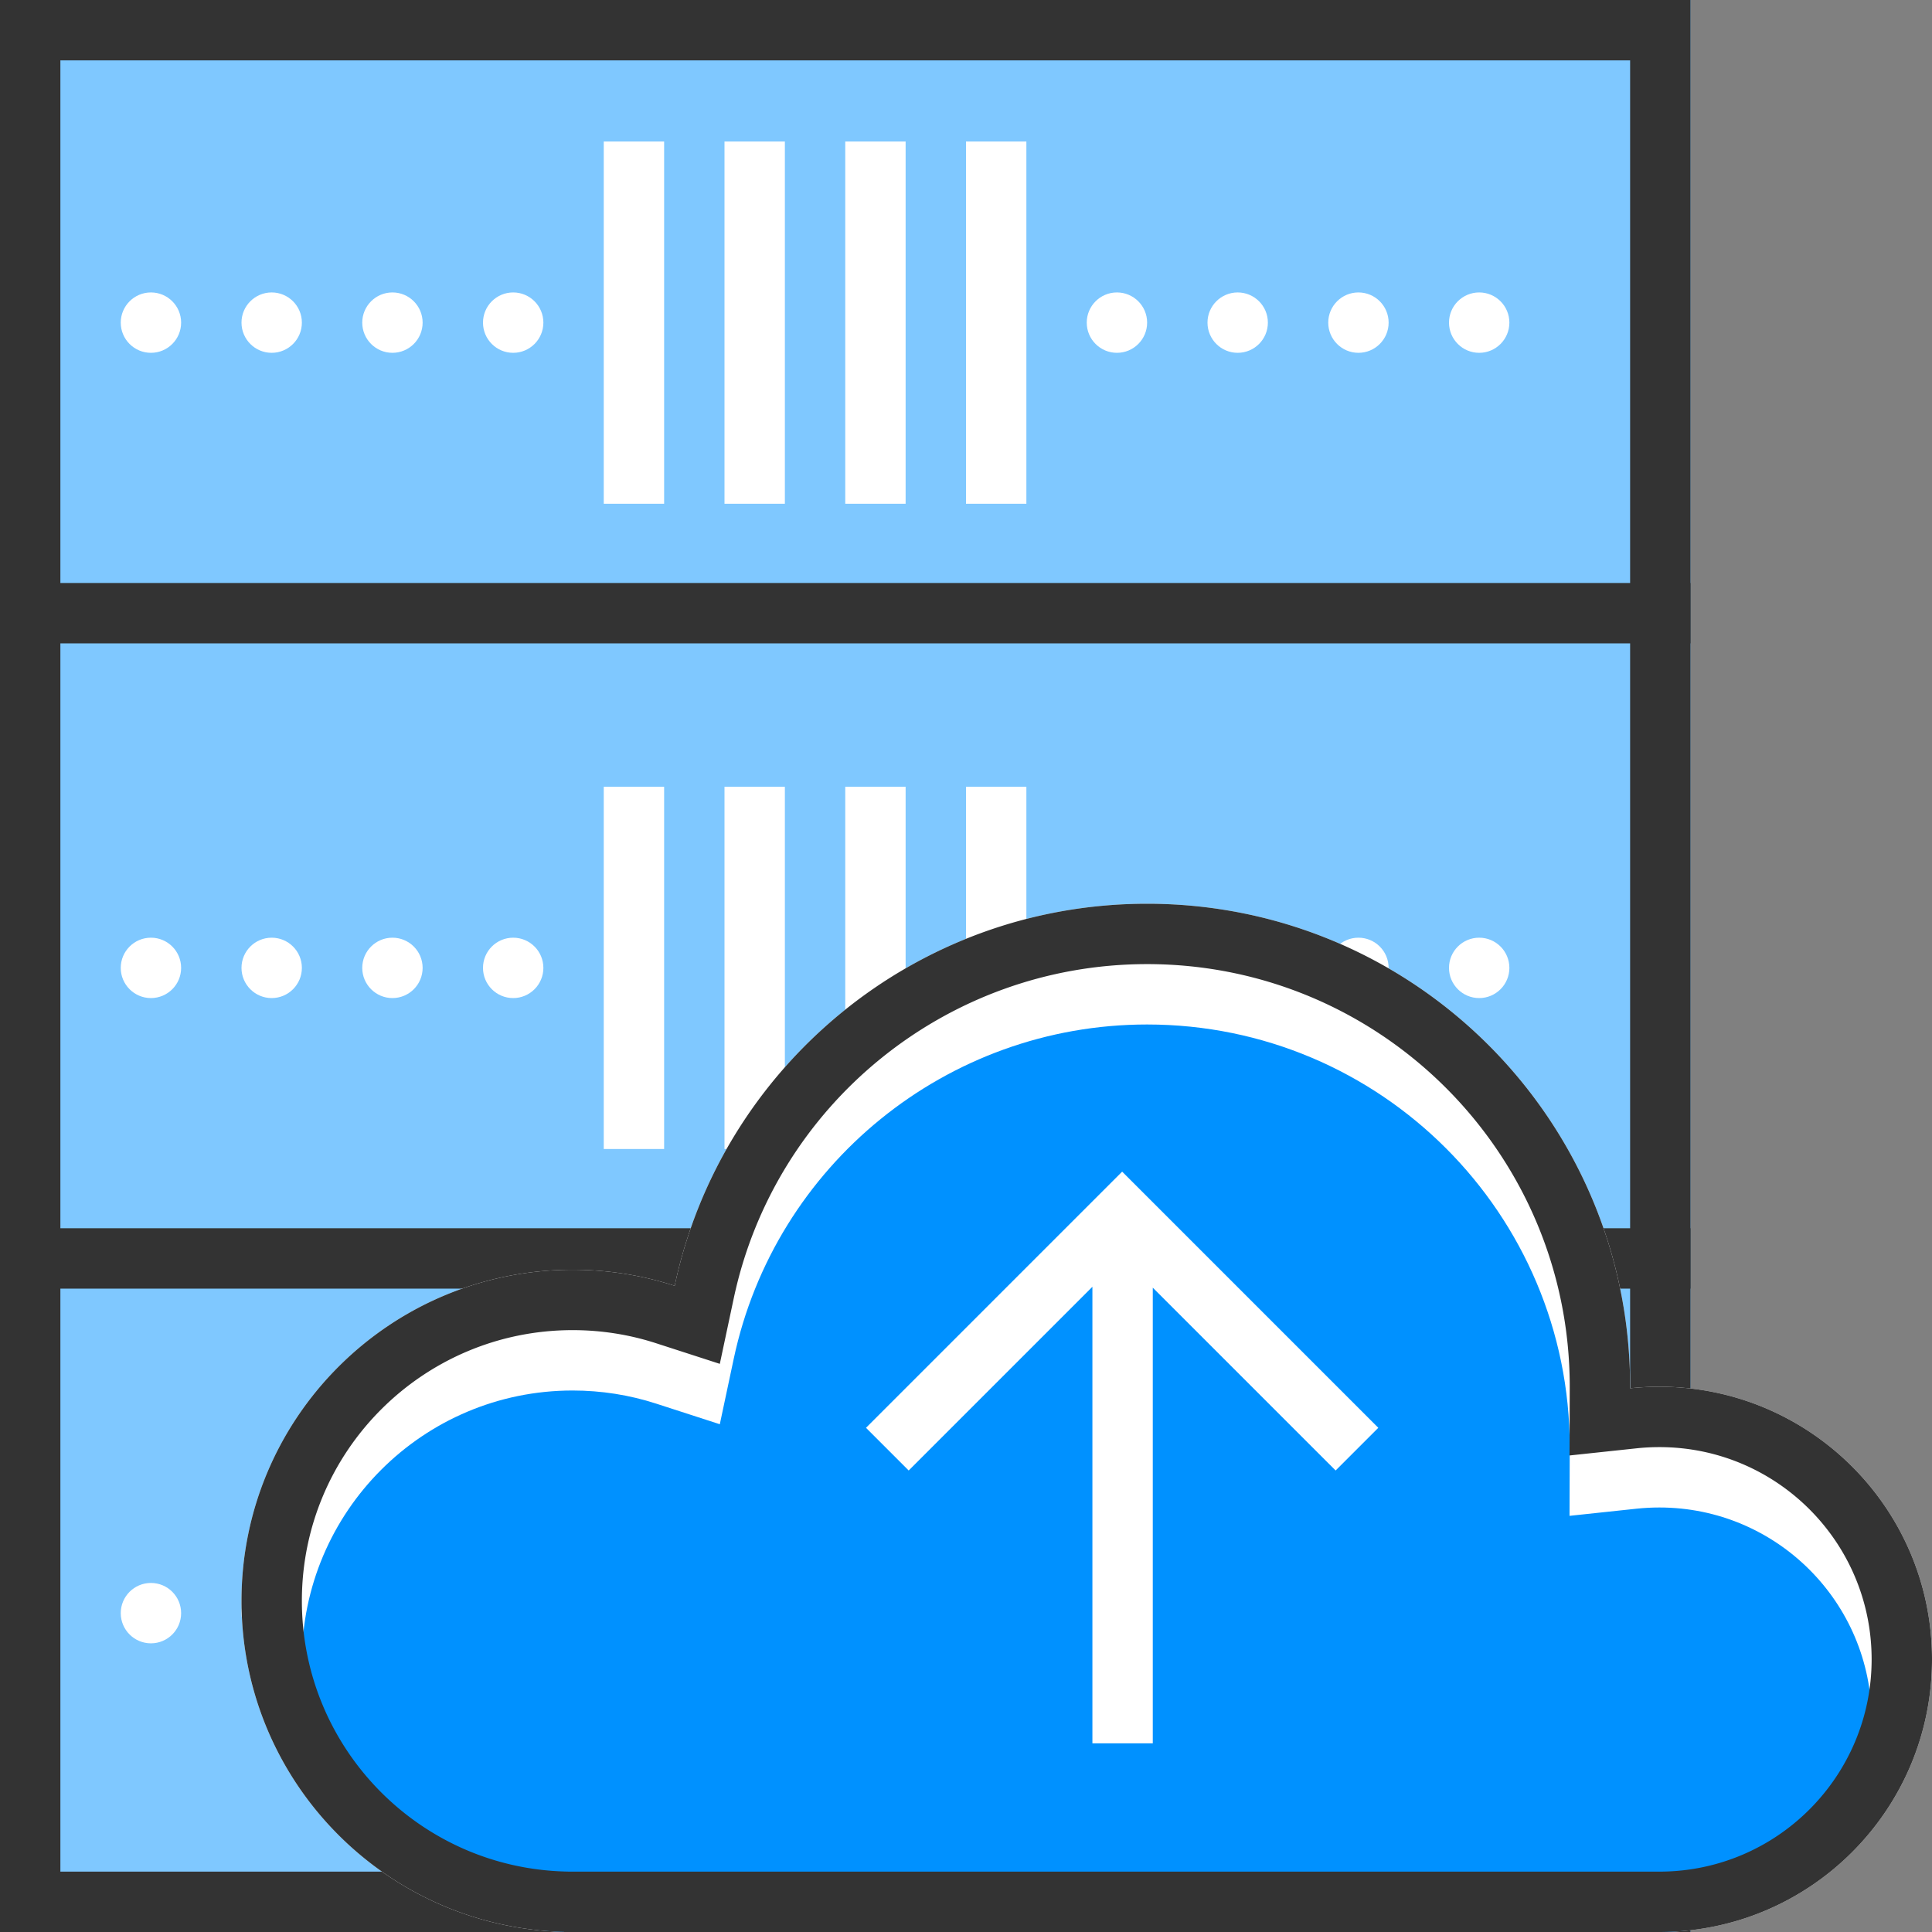 <?xml version="1.0" standalone="no"?><!DOCTYPE svg PUBLIC "-//W3C//DTD SVG 1.1//EN" "http://www.w3.org/Graphics/SVG/1.1/DTD/svg11.dtd"><svg t="1658110076690" class="icon" viewBox="0 0 1024 1024" version="1.1" xmlns="http://www.w3.org/2000/svg" p-id="12339" xmlns:xlink="http://www.w3.org/1999/xlink" width="200" height="200"><rect x="0" y="0" width="1024" height="1024" fill="#808080" stroke="none"/><defs><style type="text/css"></style></defs><path d="M0 0h895.999v1023.999H0z" fill="#7FC8FF" p-id="12340"></path><path d="M0 0h895.999v1023.999H0V0z m32 32v959.999h831.999V32H32z" fill="#333333" p-id="12341"></path><path d="M80 187c-8.837 0-16-7.163-16-16s7.163-16 16-16 16 7.163 16 16-7.163 16-16 16z m64 0c-8.837 0-16-7.163-16-16s7.163-16 16-16 16 7.163 16 16-7.163 16-16 16z m64 0c-8.837 0-16-7.163-16-16s7.163-16 16-16 16 7.163 16 16-7.163 16-16 16z m64 0c-8.837 0-16-7.163-16-16s7.163-16 16-16 16 7.163 16 16-7.163 16-16 16z m320 0c-8.837 0-16-7.163-16-16s7.163-16 16-16 16 7.163 16 16-7.163 16-16 16z m64 0c-8.837 0-16-7.163-16-16s7.163-16 16-16 16 7.163 16 16-7.163 16-16 16z m64 0c-8.837 0-16-7.163-16-16s7.163-16 16-16 16 7.163 16 16-7.163 16-16 16z m64 0c-8.837 0-16-7.163-16-16s7.163-16 16-16 16 7.163 16 16-7.163 16-16 16zM320 75h32v192h-32V75z m64 0h32v192h-32V75z m64 0h32v192h-32V75z m64 0h32v192h-32V75zM80 528.999c-8.837 0-16-7.163-16-16s7.163-16 16-16 16 7.163 16 16-7.163 16-16 16z m64 0c-8.837 0-16-7.163-16-16s7.163-16 16-16 16 7.163 16 16-7.163 16-16 16z m64 0c-8.837 0-16-7.163-16-16s7.163-16 16-16 16 7.163 16 16-7.163 16-16 16z m64 0c-8.837 0-16-7.163-16-16s7.163-16 16-16 16 7.163 16 16-7.163 16-16 16z m320 0c-8.837 0-16-7.163-16-16s7.163-16 16-16 16 7.163 16 16-7.163 16-16 16z m64 0c-8.837 0-16-7.163-16-16s7.163-16 16-16 16 7.163 16 16-7.163 16-16 16z m64 0c-8.837 0-16-7.163-16-16s7.163-16 16-16 16 7.163 16 16-7.163 16-16 16z m64 0c-8.837 0-16-7.163-16-16s7.163-16 16-16 16 7.163 16 16-7.163 16-16 16zM320 417h32v192h-32V417z m64 0h32v192h-32V417z m64 0h32v192h-32V417z m64 0h32v192h-32V417z" fill="#FFFFFF" p-id="12342"></path><path d="M0 309h895.999v32H0zM0 650.999h895.999v32H0z" fill="#333333" p-id="12343"></path><path d="M80 870.999c-8.837 0-16-7.163-16-16s7.163-16 16-16 16 7.163 16 16-7.163 16-16 16z m64 0c-8.837 0-16-7.163-16-16s7.163-16 16-16 16 7.163 16 16-7.163 16-16 16z m64 0c-8.837 0-16-7.163-16-16s7.163-16 16-16 16 7.163 16 16-7.163 16-16 16z m64 0c-8.837 0-16-7.163-16-16s7.163-16 16-16 16 7.163 16 16-7.163 16-16 16z m320 0c-8.837 0-16-7.163-16-16s7.163-16 16-16 16 7.163 16 16-7.163 16-16 16z m64 0c-8.837 0-16-7.163-16-16s7.163-16 16-16 16 7.163 16 16-7.163 16-16 16z m64 0c-8.837 0-16-7.163-16-16s7.163-16 16-16 16 7.163 16 16-7.163 16-16 16z m64 0c-8.837 0-16-7.163-16-16s7.163-16 16-16 16 7.163 16 16-7.163 16-16 16zM320 758.999h32v192h-32V758.999z m64 0h32v192h-32V758.999z m64 0h32v192h-32V758.999z m64 0h32v192h-32V758.999z" fill="#FFFFFF" p-id="12344"></path><path d="M128 848.499c0-96.926 78.574-175.5 175.5-175.5 18.878 0 37.06 2.98 54.1 8.497C382.2 565.794 484.964 479 607.999 479c141.385 0 256 114.615 256 256l-0.001 0.822A146.135 146.135 0 0 1 879.499 734.999c79.805 0 144.5 64.695 144.5 144.5 0 79.638-64.425 144.23-144 144.5H299v-0.057c-94.846-2.387-171-80.022-171-175.443z" fill="#FFFFFF" p-id="12345"></path><path d="M301.65 1023.999h578.291C941.884 1023.76 991.999 973.469 991.999 911.499c0-62.132-50.368-112.5-112.5-112.5-4.072 0-8.11 0.215-12.108 0.641l-35.505 3.787 0.112-35.707L831.999 766.999c0-123.712-100.288-224-224-224-106.254 0-197.288 74.57-219.1 177.152l-7.383 34.722-33.773-10.933c-14.15-4.58-29.017-6.941-44.244-6.941-79.253 0-143.5 64.247-143.5 143.5 0 77.88 62.13 141.499 139.805 143.454l1.845 0.046z" fill="#0091FF" p-id="12346"></path><path d="M610.999 682.489V923.999h-32V682.019l-97.373 97.372L459 756.764 594.764 620.999l135.764 135.765-22.627 22.627z" fill="#FFFFFF" p-id="12347"></path><path d="M128 848.499c0-96.926 78.574-175.5 175.5-175.5 18.878 0 37.06 2.98 54.1 8.497C382.2 565.794 484.964 479 607.999 479c141.385 0 256 114.615 256 256l-0.001 0.822A146.135 146.135 0 0 1 879.499 734.999c79.805 0 144.5 64.695 144.5 144.5 0 79.638-64.425 144.23-144 144.5H299v-0.057c-94.846-2.387-171-80.022-171-175.443zM301.65 991.999h578.291C941.884 991.76 991.999 941.469 991.999 879.499c0-62.132-50.368-112.5-112.5-112.5-4.072 0-8.11 0.215-12.108 0.641l-35.505 3.787 0.112-35.707L831.999 734.999c0-123.712-100.288-224-224-224-106.254 0-197.288 74.57-219.1 177.152l-7.383 34.722-33.773-10.933c-14.15-4.58-29.017-6.941-44.244-6.941-79.253 0-143.5 64.247-143.5 143.5 0 77.88 62.13 141.499 139.805 143.454l1.845 0.046z" fill="#333333" p-id="12348"></path></svg>